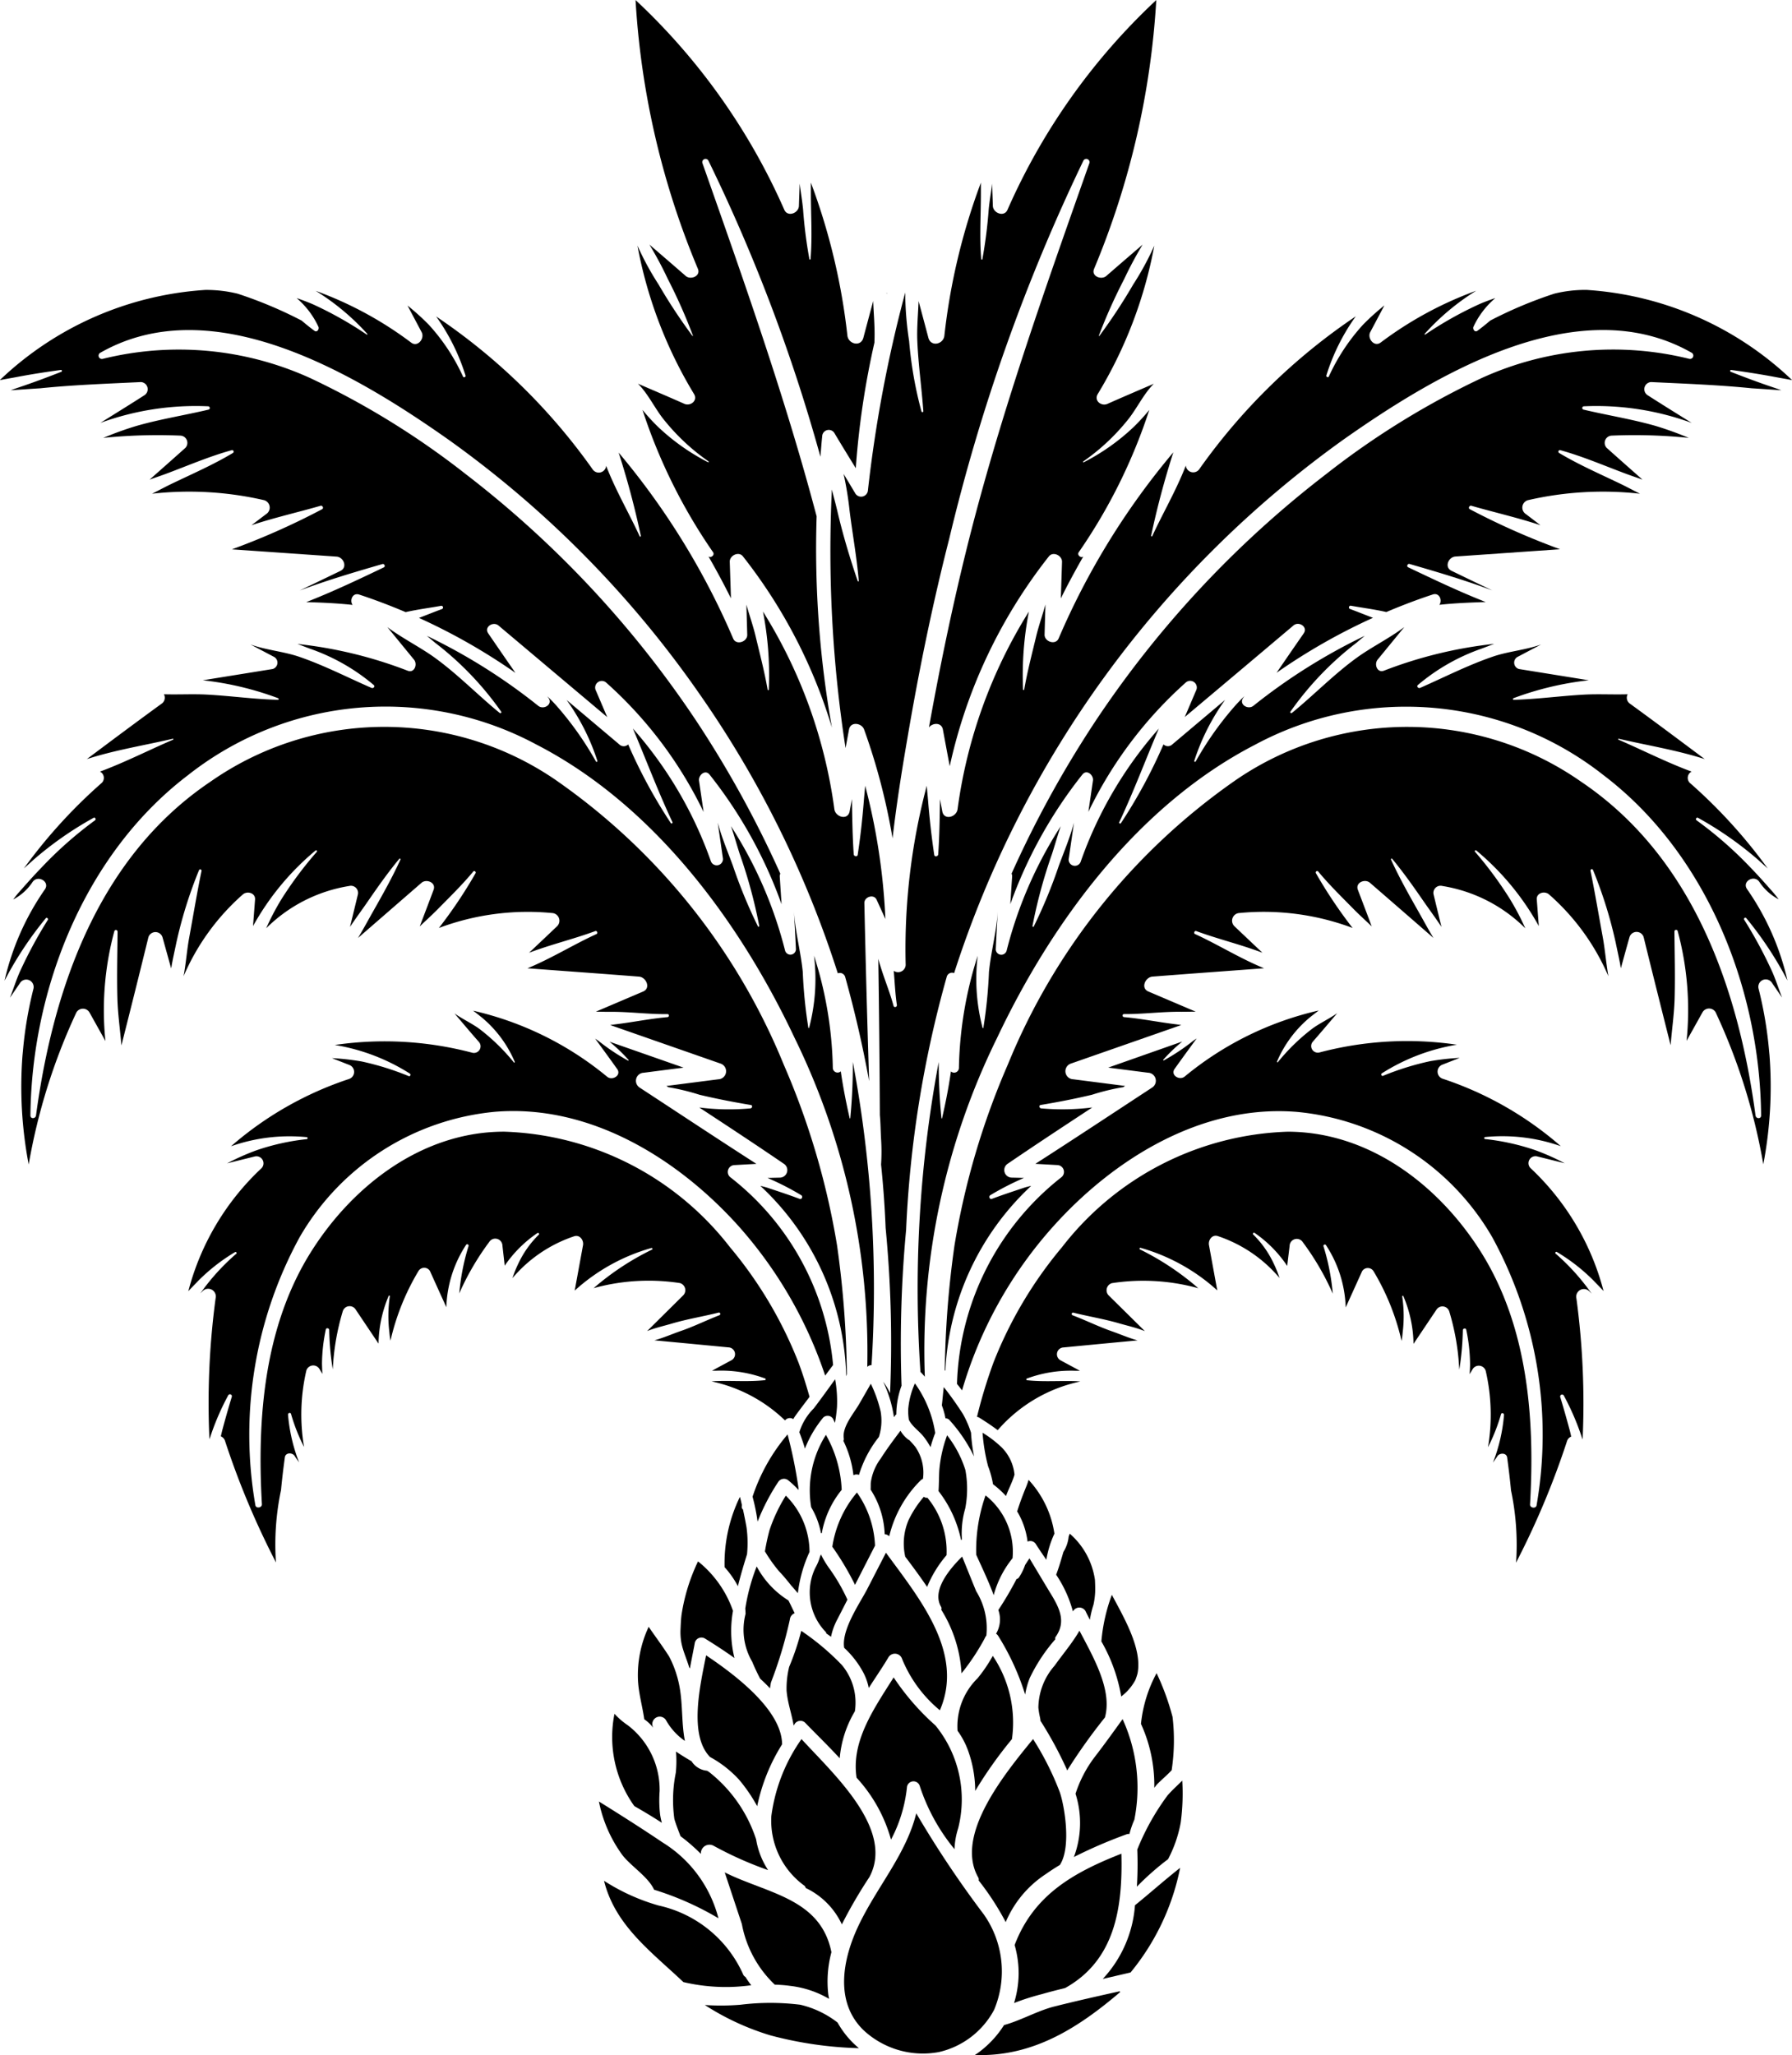 <svg xmlns="http://www.w3.org/2000/svg" width="78.506" height="90.002" viewBox="0 0 78.506 90.002">
  <g id="noun_Palm_Tree_1024248" data-name="noun_Palm Tree_1024248" transform="translate(-10.75 -4.998)">
    <path id="Path_3" data-name="Path 3" d="M48.224,26.615c-.171-.289-.344-.575-.517-.862a14.526,14.526,0,0,1,.258,1.572c.127,1.039.32,2.073.407,3.115,0,.028-.038.03-.046.006-.338-.985-.652-2.036-.889-3.05-.074-.316-.163-.637-.244-.96a56.474,56.474,0,0,0,.6,11.324q.075-.406.151-.813c.067-.362.557-.29.662,0a27.491,27.491,0,0,1,1.246,4.767c.17-1.469.4-2.932.648-4.367.5-2.948,1.1-5.88,1.841-8.779a82.148,82.148,0,0,1,5.875-16.541.143.143,0,0,1,.261.11c-1.992,5.645-3.988,11.247-5.422,17.071-.623,2.533-1.147,5.083-1.609,7.649.161-.21.551-.231.611.09q.148.8.3,1.608A22.632,22.632,0,0,1,56.7,29.366c.186-.237.585-.035.576.239q-.025.8-.052,1.6c.309-.623.64-1.233.983-1.834-.107.08-.28-.063-.2-.185a24,24,0,0,0,3.092-6.234,9.016,9.016,0,0,1-.683.745,9.413,9.413,0,0,1-2.189,1.548.022.022,0,0,1-.022-.037,9.3,9.3,0,0,0,1.929-1.793c.4-.48.711-1.164,1.164-1.61-.677.291-1.356.581-2.03.88-.269.119-.6-.136-.428-.428a19.3,19.3,0,0,0,2.479-6.5,12.449,12.449,0,0,1-.924,1.7,24.241,24.241,0,0,1-1.483,2.253c-.008.011-.028,0-.023-.01A23.523,23.523,0,0,1,60,17.22a16.2,16.2,0,0,1,.807-1.508q-.8.685-1.592,1.373c-.215.186-.67.012-.535-.311A35.906,35.906,0,0,0,61.406,5a27.958,27.958,0,0,0-6.52,9.189c-.146.332-.63.14-.64-.174s-.023-.649-.034-.974c-.045.389-.115.778-.149,1.143a20.449,20.449,0,0,1-.276,2.166c-.006.03-.047.02-.05-.007-.081-.956-.014-1.92-.015-2.878,0-.155,0-.311,0-.466a27.782,27.782,0,0,0-1.6,6.7c-.041.378-.588.507-.7.094q-.213-.806-.43-1.609c-.021.584-.08,1.172-.055,1.752.044,1.027.189,2.047.264,3.072,0,.048-.068.054-.082.011a17.308,17.308,0,0,1-.541-3.083,14.357,14.357,0,0,1-.171-2.127,58.434,58.434,0,0,0-1.633,8.659A.3.3,0,0,1,48.224,26.615Z"/>
    <path id="Path_4" data-name="Path 4" d="M49.593,17.807c0,.024,0,.049,0,.073,0-.012.007-.023.01-.035Z"/>
    <path id="Path_5" data-name="Path 5" d="M40.79,17.083Q40,16.395,39.2,15.71a15.968,15.968,0,0,1,.807,1.508,23.523,23.523,0,0,1,1.1,2.479c.005.014-.015.02-.023.01A24.041,24.041,0,0,1,39.6,17.454a12.449,12.449,0,0,1-.924-1.7,19.326,19.326,0,0,0,2.479,6.5c.176.293-.16.547-.428.428-.675-.3-1.353-.588-2.03-.88.454.446.764,1.13,1.165,1.61a9.245,9.245,0,0,0,1.929,1.793.022.022,0,0,1-.022.037,9.442,9.442,0,0,1-2.189-1.548,8.691,8.691,0,0,1-.683-.745,24,24,0,0,0,3.092,6.234c.083.122-.09.265-.2.185.343.6.674,1.211.983,1.834q-.025-.8-.052-1.6c-.009-.273.39-.475.576-.239a22.657,22.657,0,0,1,3.9,7.5,44.571,44.571,0,0,1-.67-9.251c-1.391-5.255-3.2-10.35-5.006-15.478a.143.143,0,0,1,.26-.11A75.411,75.411,0,0,1,46.692,25c.026-.3.046-.6.078-.894a.288.288,0,0,1,.533-.144c.307.517.623,1.028.938,1.541A36.429,36.429,0,0,1,49.059,20c0-.022,0-.044,0-.067.025-.58-.034-1.168-.055-1.752q-.216.8-.43,1.609c-.109.413-.655.283-.7-.094a27.793,27.793,0,0,0-1.6-6.7c0,.155,0,.31,0,.466,0,.959.066,1.922-.015,2.878,0,.027-.043.036-.05.007a20.192,20.192,0,0,1-.276-2.166c-.035-.365-.1-.754-.149-1.143-.012.325-.024.649-.034.974s-.494.506-.64.174A27.958,27.958,0,0,0,38.593,5a35.8,35.8,0,0,0,2.731,11.771C41.459,17.095,41,17.269,40.79,17.083Z"/>
    <path id="Path_6" data-name="Path 6" d="M13.417,21.2a.042.042,0,0,1,.022.08c-.616.241-1.233.473-1.861.683-.119.04-.24.083-.361.127.432-.029.865-.06,1.3-.087,1.461-.15,2.927-.2,4.4-.272a.313.313,0,0,1,.157.578c-.638.41-1.284.808-1.927,1.21a12.173,12.173,0,0,1,4.722-.727c.081,0,.1.125.02.145-1.058.251-2.126.416-3.173.718a14.684,14.684,0,0,0-1.442.521,23.518,23.518,0,0,1,3.373-.1.318.318,0,0,1,.223.538c-.52.466-1.043.927-1.566,1.389.246-.088.493-.17.728-.258.952-.355,1.891-.762,2.872-1.032a.067.067,0,0,1,.051.122c-.872.525-1.813.929-2.729,1.372-.27.131-.541.278-.816.414a14.619,14.619,0,0,1,4.917.284.338.338,0,0,1,.08.61L21.767,28c1-.332,2.054-.57,3.027-.851.089-.026.151.111.064.152a31.818,31.818,0,0,1-3.949,1.755l4.587.319c.305.021.493.468.169.625q-.892.432-1.787.86c1.189-.446,2.423-.811,3.626-1.159.085-.025.144.106.061.145-1.1.527-2.242,1.069-3.4,1.522.681.018,1.365.049,2.032.122-.14-.2,0-.547.288-.453.693.228,1.37.487,2.036.769.51-.117,1.023-.181,1.545-.274a.074.074,0,0,1,.039.143c-.341.124-.67.26-1,.384a26.436,26.436,0,0,1,4.226,2.408q-.6-.864-1.19-1.727c-.2-.285.216-.542.449-.346q2.381,2.006,4.762,4.01-.246-.577-.493-1.154a.291.291,0,0,1,.455-.351,18.127,18.127,0,0,1,4.26,5.659l-.2-1.367c-.035-.237.267-.512.462-.269A19.889,19.889,0,0,1,44.99,44.6q-.041-.609-.08-1.219a.226.226,0,0,1,.026-.118,47.036,47.036,0,0,0-3.575-6.53,45.25,45.25,0,0,0-10.2-10.965,35.543,35.543,0,0,0-6.812-4.208,13.894,13.894,0,0,0-9.1-.845.145.145,0,0,1-.111-.264c4.953-2.832,11.253.978,15.27,3.809A45.744,45.744,0,0,1,41.442,35.458a45.522,45.522,0,0,1,6.012,12.168.241.241,0,0,1,.323.16q.632,2.259,1.049,4.562-.125-3.9-.209-7.8c-.006-.273.415-.412.537-.146q.194.423.385.846a27.821,27.821,0,0,0-.886-5.84c-.017.215-.04.43-.057.641-.063.8-.152,1.6-.271,2.386-.016.1-.167.07-.174-.023-.054-.786-.065-1.575-.078-2.363,0-.019,0-.039,0-.059-.033.179-.067.359-.1.538-.078.415-.624.255-.67-.091a21.763,21.763,0,0,0-3.128-8.656A14.53,14.53,0,0,1,44.43,35.2c0,.028-.045.035-.05.007-.139-.8-.344-1.575-.531-2.36-.109-.454-.271-.909-.4-1.369q.018.66.037,1.319c.009.31-.483.478-.616.167a32.484,32.484,0,0,0-5.018-8.145,36.61,36.61,0,0,1,.972,3.648c.008.029-.036.049-.049.021-.433-.95-1.056-2.014-1.47-3.09a.325.325,0,0,1-.6.144,26.5,26.5,0,0,0-6.851-6.686l.056.075a9.076,9.076,0,0,1,1.234,2.514c.022.063-.082.108-.109.046a8.675,8.675,0,0,0-1.5-2.271,10.618,10.618,0,0,0-.932-.841q.309.583.619,1.168c.143.27-.17.673-.457.457a16.073,16.073,0,0,0-4.184-2.268A10.427,10.427,0,0,1,26.84,19.62c.014.016,0,.044-.024.031a16.223,16.223,0,0,0-2.341-1.319c-.231-.1-.478-.193-.73-.279A3.663,3.663,0,0,1,24.7,19.31c.044.1-.058.261-.175.175-.194-.142-.38-.294-.563-.448a18.633,18.633,0,0,0-2.8-1.176,5.714,5.714,0,0,0-1.422-.165,14.37,14.37,0,0,0-9,3.951c.237-.048.476-.086.707-.13C12.107,21.39,12.76,21.29,13.417,21.2Z"/>
    <path id="Path_7" data-name="Path 7" d="M53.423,68.784a7.465,7.465,0,0,1-.133-1.041,4.384,4.384,0,0,0-.356-.82,14.4,14.4,0,0,0-.838-1.177c-.033.264-.052.53-.085.8a3.251,3.251,0,0,1,.16.57.222.222,0,0,1,.167.066A6.833,6.833,0,0,1,53.423,68.784Z"/>
    <path id="Path_8" data-name="Path 8" d="M56.386,92.334c.342-.1.685-.184,1.029-.271,2.175-1.212,2.525-3.494,2.462-5.882-2.125.835-3.844,1.817-4.677,4a4.464,4.464,0,0,1,.175,1.3,4.52,4.52,0,0,1-.2,1.241A10.125,10.125,0,0,1,56.386,92.334Z"/>
    <path id="Path_9" data-name="Path 9" d="M60.23,85.318a3.978,3.978,0,0,1,.215-.625,7.22,7.22,0,0,0-.515-4.406c-.411.572-.824,1.145-1.253,1.7a5.4,5.4,0,0,0-.809,1.568,4.236,4.236,0,0,1-.072,2.772,21.036,21.036,0,0,1,2.322-1A.276.276,0,0,1,60.23,85.318Z"/>
    <path id="Path_10" data-name="Path 10" d="M56.95,77.948a2.831,2.831,0,0,0-.71,1.839c.038.355.088.438.094.585,0,.006.011.009.015.015a17.023,17.023,0,0,1,1.158,2.149c.011-.019.02-.039.031-.058a24.954,24.954,0,0,1,1.618-2.263c.333-1.2-.508-2.643-1.116-3.8C57.726,76.959,57.326,77.42,56.95,77.948Z"/>
    <path id="Path_11" data-name="Path 11" d="M53.623,87.352a11.776,11.776,0,0,1,1.186,1.825,4.7,4.7,0,0,1,1.784-2.12.1.1,0,0,1,.02-.015c.183-.129.373-.251.568-.367.514-.781.2-2.618-.007-3.2a12.67,12.67,0,0,0-1.166-2.314c-1.272,1.549-3.45,4.225-2.4,6.064A.175.175,0,0,1,53.623,87.352Z"/>
    <path id="Path_12" data-name="Path 12" d="M53.473,83.433a18.445,18.445,0,0,1,1.609-2.269,5.231,5.231,0,0,0-.839-3.647,6.523,6.523,0,0,1-.666.981,2.939,2.939,0,0,0-.877,2.3,3.5,3.5,0,0,1,.461.87A5.273,5.273,0,0,1,53.473,83.433Z"/>
    <path id="Path_13" data-name="Path 13" d="M42.5,87q.375,1.131.75,2.261a4.9,4.9,0,0,0,1.443,2.656,6.045,6.045,0,0,1,.671.053,4.355,4.355,0,0,1,1.708.569c-.014-.075-.031-.149-.039-.225a4.959,4.959,0,0,1,.141-1.818C46.7,88.128,44.369,87.933,42.5,87Z"/>
    <path id="Path_14" data-name="Path 14" d="M40.562,85.414a8.077,8.077,0,0,1,.894.777.376.376,0,0,1,.558-.356A15.9,15.9,0,0,0,44.4,86.9a3.475,3.475,0,0,1-.525-1.346A6.187,6.187,0,0,0,41.81,82.6c-.028-.019-.057-.034-.086-.052a.9.9,0,0,1-.677-.414c-.233-.138-.464-.275-.682-.427a5,5,0,0,1-.009.931,5.992,5.992,0,0,0-.062,2.024C40.367,84.917,40.47,85.163,40.562,85.414Z"/>
    <path id="Path_15" data-name="Path 15" d="M43.414,75.671a2.779,2.779,0,0,0,.292,2.108c.1.246.216.488.345.735.15.139.3.281.432.427.01-.087.024-.173.042-.259a18.585,18.585,0,0,0,.828-2.758.328.328,0,0,1,.21-.275c-.089-.186-.177-.373-.271-.558A3.915,3.915,0,0,1,43.9,73.6a8.75,8.75,0,0,0-.5,1.847C43.409,75.524,43.409,75.6,43.414,75.671Z"/>
    <path id="Path_16" data-name="Path 16" d="M46.4,66.68a2.52,2.52,0,0,0-.632,1.043c.09.23.175.469.245.718a5,5,0,0,1,.8-1.358.277.277,0,0,1,.434.056c.024.054.052.114.081.174a6.7,6.7,0,0,0,.09-.692,5.428,5.428,0,0,0-.082-1.218C47.029,65.83,46.72,66.259,46.4,66.68Z"/>
    <path id="Path_17" data-name="Path 17" d="M52.9,73.169c-.583.576-1.336,1.5-.922,2.2a.138.138,0,0,1,.006.125,5.876,5.876,0,0,1,.889,2.789A9.837,9.837,0,0,0,53.9,76.73a.337.337,0,0,1,.061-.1,3.074,3.074,0,0,0-.444-1.942C53.307,74.182,53.108,73.675,52.9,73.169Z"/>
    <path id="Path_18" data-name="Path 18" d="M51.866,70.3a5.235,5.235,0,0,1,.987,2.14c.012-.008.025-.008.038-.015a3.908,3.908,0,0,1,.144-1.359v0a4.515,4.515,0,0,0,.007-1.691,4.785,4.785,0,0,0-.8-1.517,5.766,5.766,0,0,0-.343,1.543C51.883,69.7,51.887,70,51.866,70.3Z"/>
    <path id="Path_19" data-name="Path 19" d="M51.224,70.548a4.68,4.68,0,0,0-.669,1.019,2.613,2.613,0,0,0-.147,1.607c.313.415.642.857.958,1.323a5.083,5.083,0,0,1,.851-1.389,3.687,3.687,0,0,0-.839-2.518A.17.17,0,0,1,51.224,70.548Z"/>
    <path id="Path_20" data-name="Path 20" d="M48.81,78.923c.326-.508.645-.971.862-1.344a.332.332,0,0,1,.6.079A5.717,5.717,0,0,0,51.925,79.9c1.087-2.515-.893-4.89-2.363-6.9l-.824,1.6c-.311.6-1.136,1.776-1.005,2.565a4.117,4.117,0,0,1,.859,1.122A2.556,2.556,0,0,1,48.81,78.923Z"/>
    <path id="Path_21" data-name="Path 21" d="M46.287,71.007a3.449,3.449,0,0,1,.429,1.138c.011,0,.023,0,.035,0a4.172,4.172,0,0,1,.873-1.9,5.347,5.347,0,0,0-.691-2.407A4.528,4.528,0,0,0,46.287,71.007Z"/>
    <path id="Path_22" data-name="Path 22" d="M47.156,76.682a2.765,2.765,0,0,1,.276-.761q.222-.434.443-.866a8.05,8.05,0,0,0-.79-1.364,3.941,3.941,0,0,1-.368-.614c-.016.032-.03.065-.045.1a2.089,2.089,0,0,1-.2.479,2.489,2.489,0,0,0,.455,2.817.066.066,0,0,1,.018.059C47.015,76.579,47.087,76.629,47.156,76.682Z"/>
    <path id="Path_23" data-name="Path 23" d="M45.322,78a3.987,3.987,0,0,0-.113,1.033c.04.531.226,1.023.31,1.536l.039-.061a.3.3,0,0,1,.468-.06c.349.368.918.914,1.511,1.553a4.807,4.807,0,0,1,.665-2.058,2.562,2.562,0,0,0-.573-2.028,11.017,11.017,0,0,0-1.777-1.494A11.137,11.137,0,0,1,45.322,78Z"/>
    <path id="Path_24" data-name="Path 24" d="M48.207,74.406q.439-.858.877-1.716a4.34,4.34,0,0,0-.792-2.327,4.784,4.784,0,0,0-1.079,2.375A12.281,12.281,0,0,1,48.207,74.406Z"/>
    <path id="Path_25" data-name="Path 25" d="M44.461,72.013a9.429,9.429,0,0,0-.2.928,6.539,6.539,0,0,0,.617.87c.184.19.348.394.486.564l.054.069c.1.109.191.217.286.328a5.98,5.98,0,0,1,.51-1.806A3.475,3.475,0,0,0,45.176,70.5,7.038,7.038,0,0,0,44.461,72.013Z"/>
    <path id="Path_26" data-name="Path 26" d="M41.684,77.494c-.266,1.332-.765,3.493.171,4.452a4.866,4.866,0,0,1,1.278,1,7,7,0,0,1,.789,1.155,8.2,8.2,0,0,1,1.091-2.71C45,79.862,42.885,78.3,41.684,77.494Z"/>
    <path id="Path_27" data-name="Path 27" d="M48.838,87.205c1.116-2.09-1.574-4.513-2.975-6.043a7.534,7.534,0,0,0-1.321,3.369,3.515,3.515,0,0,0,1.448,3.052.179.179,0,0,1,.057.1,3.311,3.311,0,0,1,1.584,1.594A20.738,20.738,0,0,1,48.838,87.205Z"/>
    <path id="Path_28" data-name="Path 28" d="M50.481,83.291a.288.288,0,0,1,.563-.076,8.473,8.473,0,0,0,1.522,2.768,3.387,3.387,0,0,1,.161-.917,5.125,5.125,0,0,0-.995-4.5A10.787,10.787,0,0,1,49.9,78.461c-.854,1.356-1.87,2.789-1.624,4.392a6.607,6.607,0,0,1,1.509,2.712A6.305,6.305,0,0,0,50.481,83.291Z"/>
    <path id="Path_29" data-name="Path 29" d="M54.283,74.858a4.362,4.362,0,0,1,.826-1.617,3.144,3.144,0,0,0-1.183-2.752,7.253,7.253,0,0,0-.409,2.6C53.779,73.668,54.063,74.258,54.283,74.858Z"/>
    <path id="Path_30" data-name="Path 30" d="M50.538,66.713a2.522,2.522,0,0,0,.028.463c.149.305.454.489.66.757a3.115,3.115,0,0,1,.289.445,6.227,6.227,0,0,1,.206-.623,5.053,5.053,0,0,0-.889-2.171A3.454,3.454,0,0,0,50.538,66.713Z"/>
    <path id="Path_31" data-name="Path 31" d="M51.184,69.765a1.975,1.975,0,0,0-.33-1.395,3.257,3.257,0,0,0-.281-.313c-.005,0-.01,0-.015,0a1.286,1.286,0,0,1-.359-.4h0c-.3.4-.6.8-.865,1.218a2.269,2.269,0,0,0-.436,1.062c-.005.108,0,.205-.006.3a3.846,3.846,0,0,1,.615,1.951.337.337,0,0,1,.2.089,5.106,5.106,0,0,1,1.384-2.454A.277.277,0,0,1,51.184,69.765Z"/>
    <path id="Path_32" data-name="Path 32" d="M48.9,65.6c-.172.3-.342.6-.517.9-.248.422-.749.994-.666,1.5a.154.154,0,0,1-.02.1,4.6,4.6,0,0,1,.441,1.506.284.284,0,0,1,.243-.014,4.99,4.99,0,0,1,.873-1.662,2.339,2.339,0,0,0,.075-1.123A5.832,5.832,0,0,0,48.9,65.6Z"/>
    <path id="Path_33" data-name="Path 33" d="M18.792,47.753a10.026,10.026,0,0,1,2.595-3.581c.188-.166.559-.072.537.222q-.045.582-.089,1.163a11.608,11.608,0,0,1,2.74-3.311.04.04,0,0,1,.056.056,16.5,16.5,0,0,0-1.562,2.093,11.293,11.293,0,0,0-.658,1.257A6.656,6.656,0,0,1,26.049,43.8a.312.312,0,0,1,.378.378q-.171.708-.344,1.415c.26-.391.543-.769.8-1.145.434-.63.873-1.251,1.361-1.84.024-.029.062.008.048.037-.359.79-.784,1.54-1.211,2.294-.213.375-.42.764-.648,1.138q1.391-1.208,2.781-2.415c.217-.188.653-.014.53.309q-.3.8-.606,1.6c.264-.254.538-.5.79-.755.53-.539,1.074-1.068,1.557-1.651.045-.054.132.016.1.074a20.512,20.512,0,0,1-1.607,2.4,11.08,11.08,0,0,1,4.949-.655.338.338,0,0,1,.237.571c-.41.391-.823.78-1.235,1.169.949-.361,1.957-.6,2.9-.949.075-.028.127.1.054.129-1.011.462-1.988,1.075-3.026,1.5,1.63.122,3.261.238,4.891.366.307.024.528.5.177.652l-2.073.883c.2,0,.409.008.614.006.842-.008,1.682.112,2.524.1.087,0,.084.126,0,.133-.739.064-1.472.214-2.208.306-.1.012-.2.026-.3.04l4.829,1.686a.353.353,0,0,1-.093.69l-2.272.292.082.054a9.95,9.95,0,0,1,1.368.332c.743.176,1.495.323,2.248.448.09.015.059.142-.02.149a10.418,10.418,0,0,1-2.24-.04c1.24.812,2.478,1.627,3.7,2.461a.33.33,0,0,1-.165.611l-.543.012c.043.02.085.04.126.057a11.958,11.958,0,0,1,1.348.7c.085.049.028.2-.068.162-.456-.173-.922-.325-1.385-.48-.1-.034-.217-.062-.336-.09a11.788,11.788,0,0,1,3.761,8.338l.028-.094a43.068,43.068,0,0,0-.429-5.634,33.434,33.434,0,0,0-2.339-7.928,28.089,28.089,0,0,0-10.034-12.49,13.281,13.281,0,0,0-15.069.1c-4.9,3.289-6.9,9.036-7.651,14.623-.02.151-.247.163-.245,0,.054-5.559,2.391-11.47,6.9-14.9A13.972,13.972,0,0,1,34.26,37.611c5.124,2.641,8.891,7.736,11.3,12.841a31.289,31.289,0,0,1,3.185,14.409.27.27,0,0,1,.187-.078,53.794,53.794,0,0,0-.82-13.279A24.113,24.113,0,0,1,48,53.966c0,.015-.025.021-.028,0-.144-.631-.285-1.332-.388-2.048a.209.209,0,0,1-.349-.153,17.02,17.02,0,0,0-.823-4.913,8.41,8.41,0,0,1-.214,3.154.018.018,0,0,1-.035,0,20.848,20.848,0,0,1-.245-2.45c-.089-.887-.336-1.779-.389-2.673.033.562.065,1.124.09,1.687a.242.242,0,0,1-.474.064,18.336,18.336,0,0,0-2.371-5.454c.139.4.253.818.383,1.219a22.041,22.041,0,0,1,.854,3.147c.005.032-.039.057-.056.024a21.884,21.884,0,0,1-1.1-2.665c-.225-.608-.491-1.24-.662-1.882q.113.772.224,1.545a.273.273,0,0,1-.525.145,17.573,17.573,0,0,0-3.416-5.809c.58,1.366,1.1,2.756,1.734,4.1a.042.042,0,0,1-.072.042A22.475,22.475,0,0,1,38.27,37.6a.278.278,0,0,1-.389,0l-2.309-1.947a9.65,9.65,0,0,1,1.35,2.671.035.035,0,0,1-.063.026,14.124,14.124,0,0,0-1.705-2.416c-.133-.154-.278-.3-.427-.443l.052.075c.2.288-.214.532-.448.345a25.356,25.356,0,0,0-4.88-3.066l.357.3a13.781,13.781,0,0,1,2.9,3.023c.028.044-.032.082-.068.053-.969-.791-1.835-1.692-2.853-2.426-.623-.45-1.414-.843-2.067-1.332q.585.714,1.169,1.427c.162.2.018.6-.281.482A19.044,19.044,0,0,0,23.78,33.2c.2.074.388.148.569.215A8.777,8.777,0,0,1,27.125,35c.073.065-.02.158-.1.125-1.064-.463-2.078-.991-3.179-1.367-.674-.23-1.448-.29-2.122-.535l1.04.548a.29.29,0,0,1-.069.527l-3.061.493a13.652,13.652,0,0,1,3.3.785c.036.014.034.072-.01.071-1.031-.026-2.062-.172-3.093-.228-.617-.034-1.262.005-1.9-.015a.316.316,0,0,1-.084.4c-1.1.8-2.2,1.621-3.292,2.439,1.234-.4,2.589-.613,3.765-.892.023-.005.04.03.017.04-1.01.431-2.1.989-3.206,1.4a.309.309,0,0,1,.084.487,22.737,22.737,0,0,0-3.418,3.752c.148-.132.291-.259.417-.374a15.335,15.335,0,0,1,2.632-1.839c.072-.042.129.063.064.109A17.108,17.108,0,0,0,12.562,43c-.336.345-.654.706-.973,1.067-.093.1-.178.215-.261.325a2.293,2.293,0,0,0,.846-.763c.229-.332.774-.019.544.318a11.427,11.427,0,0,0-1.769,4c.069-.129.137-.255.2-.374a15.819,15.819,0,0,1,1.606-2.359c.041-.052.125.015.091.07a19.473,19.473,0,0,0-1.2,2.215c-.172.37-.3.79-.46,1.195l.439-.641a.324.324,0,0,1,.59.249,17.207,17.207,0,0,0-.461,2.727c-.006.067-.013.133-.019.2a18.093,18.093,0,0,0,.272,4.769,26.272,26.272,0,0,1,2.09-6.661.333.333,0,0,1,.572,0l.7,1.254a13.266,13.266,0,0,1,.39-4.812.073.073,0,0,1,.142.019c-.008.985-.036,1.968-.007,2.954.019.665.12,1.351.175,2.031.4-1.577.794-3.154,1.181-4.734a.324.324,0,0,1,.62,0c.127.453.252.907.378,1.361.061-.368.147-.734.22-1.091a19.282,19.282,0,0,1,1-3.21.058.058,0,0,1,.111.031c-.2.964-.359,1.935-.536,2.9C18.939,46.588,18.9,47.181,18.792,47.753Z"/>
    <path id="Path_34" data-name="Path 34" d="M36.756,61.413a9.048,9.048,0,0,1,3.783-.222.324.324,0,0,1,.142.537L39.1,63.293c.348-.141.731-.224,1.084-.329.68-.2,1.368-.31,2.052-.481a.06.06,0,0,1,.032.115c-.581.224-1.128.5-1.718.7-.361.127-.743.294-1.13.4q1.618.153,3.238.308a.3.3,0,0,1,.15.556l-.865.466.2,0a5.535,5.535,0,0,1,2.126.341.038.038,0,0,1-.01.074c-.7.077-1.412.016-2.116.04-.073,0-.146.008-.22.014a6.6,6.6,0,0,1,3.216,1.707l.032-.031a.274.274,0,0,1,.333-.025,1.371,1.371,0,0,1,.092-.147c.2-.279.413-.552.619-.828-.143-.509-.3-1.015-.489-1.516a18.188,18.188,0,0,0-3-5.042,13.028,13.028,0,0,0-9.889-5.055c-3.591,0-6.649,2.365-8.481,5.295-2.038,3.261-2.348,7.276-2.132,11.02.009.163-.265.2-.287.039a18.049,18.049,0,0,1,1.941-11.734,11.078,11.078,0,0,1,8.55-5.49c4.146-.346,8.008,2.034,10.677,5.005A18.793,18.793,0,0,1,46.9,65.243c.116-.154.23-.311.347-.464a11.773,11.773,0,0,0-4.482-8.208.3.3,0,0,1,.148-.547l.975-.054c-1.712-1.1-3.409-2.224-5.111-3.338a.353.353,0,0,1,.177-.653q.872-.114,1.742-.224L37.453,50.62a7.335,7.335,0,0,1,.831.795.02.02,0,0,1-.024.031,9.145,9.145,0,0,1-1.269-.845c-.052-.039-.111-.077-.168-.116.323.443.647.884.964,1.33.2.278-.212.526-.439.339a14.159,14.159,0,0,0-5.872-2.893c.137.1.269.208.392.306A5.121,5.121,0,0,1,33.3,51.5c.01.022-.019.051-.037.028a8.853,8.853,0,0,0-1.43-1.407c-.339-.272-.8-.474-1.172-.74.353.415.7.831,1.063,1.241a.291.291,0,0,1-.281.482,15.028,15.028,0,0,0-6.025-.341,8.767,8.767,0,0,1,3.285,1.252c.058.035.019.139-.047.112a12.23,12.23,0,0,0-2.063-.642,10.755,10.755,0,0,0-1.3-.145l.738.29a.327.327,0,0,1,0,.626A15.041,15.041,0,0,0,20.87,55.2a7.714,7.714,0,0,1,3.32-.4.044.044,0,0,1,0,.087,10.054,10.054,0,0,0-2.209.49,10.54,10.54,0,0,0-1.281.57l1.207-.3a.309.309,0,0,1,.3.513A11.27,11.27,0,0,0,19,61.547c.152-.169.311-.321.42-.44a8.176,8.176,0,0,1,1.626-1.272c.043-.028.094.038.055.071a9.641,9.641,0,0,0-1.289,1.352c-.1.125-.191.257-.287.384l.114-.11a.336.336,0,0,1,.557.324,34.416,34.416,0,0,0-.271,6.175c.037-.109.077-.219.114-.329a11.071,11.071,0,0,1,.712-1.6.085.085,0,0,1,.155.065c-.145.476-.281.956-.41,1.436-.026.1-.049.2-.072.3a.315.315,0,0,1,.184.2,35.718,35.718,0,0,0,2.131,5.124l.1.2a11.561,11.561,0,0,1,.222-3.17q.069-.72.169-1.438c.03-.216.333-.21.43-.056.059.1.126.186.191.278a7.467,7.467,0,0,1-.482-2.078c-.011-.085.109-.125.132-.036a8.036,8.036,0,0,0,.569,1.442,8.528,8.528,0,0,1,.1-3.344.316.316,0,0,1,.573-.075l.131.22c-.01-.156-.014-.312-.018-.457a7.515,7.515,0,0,1,.167-1.489c.014-.086.149-.063.149.02a12.269,12.269,0,0,0,.117,1.469c.01.086.025.172.04.259a10.471,10.471,0,0,1,.437-2.546.313.313,0,0,1,.567-.074l1,1.49a5.549,5.549,0,0,1,.443-2.086.027.027,0,0,1,.052.014,5.883,5.883,0,0,0-.019,1.58,3.47,3.47,0,0,0,.048.363,10.423,10.423,0,0,1,1.228-3.053.294.294,0,0,1,.5,0c.238.53.479,1.058.719,1.587a5.271,5.271,0,0,1,.861-2.724.061.061,0,0,1,.112.047,9.694,9.694,0,0,0-.38,1.81c-.012.089-.02.177-.028.264a11.622,11.622,0,0,1,1.312-2.252.314.314,0,0,1,.58.157l.1.88A5.388,5.388,0,0,1,34.294,59c.043-.032.1.038.057.074a4.381,4.381,0,0,0-.9,1.277,5.11,5.11,0,0,0-.251.624,6.042,6.042,0,0,1,2.7-1.833c.248-.085.431.171.391.391q-.181.993-.364,1.987a8.388,8.388,0,0,1,3.359-1.865c.041-.013.068.051.029.069A11.741,11.741,0,0,0,36.756,61.413Z"/>
    <path id="Path_35" data-name="Path 35" d="M45.253,67.82a8.092,8.092,0,0,0-1.534,2.726,8.805,8.805,0,0,1,.221,1.093,9.211,9.211,0,0,1,.9-1.734.3.3,0,0,1,.462-.06,4.082,4.082,0,0,1,.43.406c0-.025,0-.05,0-.076A20.458,20.458,0,0,0,45.253,67.82Z"/>
    <path id="Path_36" data-name="Path 36" d="M43.165,70.554a6.66,6.66,0,0,0-.672,3.078,4.128,4.128,0,0,1,.584.833c.126-.509.272-.986.4-1.4a5.068,5.068,0,0,0-.022-1.173c-.046-.265-.1-.525-.155-.784A.136.136,0,0,1,43.245,71c0-.034.005-.068.005-.1C43.222,70.786,43.2,70.669,43.165,70.554Z"/>
    <path id="Path_37" data-name="Path 37" d="M41.33,73.379a8.293,8.293,0,0,0-.72,2.323c-.031.224-.037.46-.049.7a2.711,2.711,0,0,0,.043.56c.075.366.235.705.338,1.058.01.016.022.032.032.049.092-.5.181-.92.218-1.139a.3.3,0,0,1,.434-.177c.371.229.831.522,1.3.859a4.951,4.951,0,0,1-.064-2.067A4.789,4.789,0,0,0,41.33,73.379Z"/>
    <path id="Path_38" data-name="Path 38" d="M39.92,80.323a2.721,2.721,0,0,0,.831.917c0-.006,0-.013,0-.019-.139-.719-.094-1.494-.208-2.212a4.716,4.716,0,0,0-.475-1.458c-.3-.472-.643-.926-.9-1.306A4.967,4.967,0,0,0,38.7,78.6c.032.58.195,1.128.274,1.692a1.842,1.842,0,0,1,.342.309l.047.058a.025.025,0,0,0,0-.007A.324.324,0,0,1,39.92,80.323Z"/>
    <path id="Path_39" data-name="Path 39" d="M38.25,80.554a3.2,3.2,0,0,1-.58-.5,5.192,5.192,0,0,0,.87,4.043c.4.228.806.471,1.206.731a2.7,2.7,0,0,1-.083-.409,5.455,5.455,0,0,1-.015-.982A3.547,3.547,0,0,0,38.25,80.554Z"/>
    <path id="Path_40" data-name="Path 40" d="M39.407,87.76a12.984,12.984,0,0,1,2.817,1.249,5.511,5.511,0,0,0-2.446-3.32c-.916-.618-1.851-1.211-2.79-1.794a5.923,5.923,0,0,0,1.03,2.349C38.4,86.737,39.141,87.186,39.407,87.76Z"/>
    <path id="Path_41" data-name="Path 41" d="M43.662,91.942a3.5,3.5,0,0,1-.256-.365.217.217,0,0,1-.1-.11A5.3,5.3,0,0,0,39.6,88.45a8.93,8.93,0,0,1-2.388-1.082c.488,1.957,2.044,3.083,3.477,4.436A8.1,8.1,0,0,0,43.662,91.942Z"/>
    <path id="Path_42" data-name="Path 42" d="M47.444,93.577a4.221,4.221,0,0,0-1.635-.781,10.666,10.666,0,0,0-2.618,0,10.47,10.47,0,0,1-1.563.012A11.276,11.276,0,0,0,44.5,94.137a16.636,16.636,0,0,0,3.877.561A3.961,3.961,0,0,1,47.444,93.577Z"/>
    <path id="Path_43" data-name="Path 43" d="M54.3,93.021a4.336,4.336,0,0,0-.45-4.18,45.556,45.556,0,0,1-2.959-4.428c-.452,1.818-1.735,3.226-2.547,4.954-.671,1.429-1.045,3.3.237,4.544a3.818,3.818,0,0,0,3.309.956A3.667,3.667,0,0,0,54.3,93.021Z"/>
    <path id="Path_44" data-name="Path 44" d="M56.936,92.874c-.724.182-1.462.61-2.2.813a4.394,4.394,0,0,1-1,1.111,3.32,3.32,0,0,1-.279.2c2.534.087,4.514-1.175,6.373-2.762a.145.145,0,0,1-.033-.028C58.844,92.42,57.886,92.635,56.936,92.874Z"/>
    <path id="Path_45" data-name="Path 45" d="M59.061,91.666l1.218-.283A10.39,10.39,0,0,0,62.451,86.8c-.675.53-1.313,1.1-1.979,1.64A5.291,5.291,0,0,1,59.061,91.666Z"/>
    <path id="Path_46" data-name="Path 46" d="M61.893,83.637A10.579,10.579,0,0,0,60.573,86a16.17,16.17,0,0,1-.018,1.626,11.973,11.973,0,0,1,1.367-1.205,5.562,5.562,0,0,0,.555-1.608,9.616,9.616,0,0,0,.067-1.833C62.333,83.193,62.1,83.395,61.893,83.637Z"/>
    <path id="Path_47" data-name="Path 47" d="M62.079,82.527a8.732,8.732,0,0,0,.04-2.332,10.882,10.882,0,0,0-.7-1.92,5.921,5.921,0,0,0-.684,2.22,6.469,6.469,0,0,1,.584,2.8c.036-.044.068-.092.106-.134C61.588,82.984,61.856,82.766,62.079,82.527Z"/>
    <path id="Path_48" data-name="Path 48" d="M59.459,74.844A7.739,7.739,0,0,0,59,76.883a7.306,7.306,0,0,1,.87,2.413,2.247,2.247,0,0,0,.615-.712,2.366,2.366,0,0,0,.1-.3C60.794,77.213,60.009,75.877,59.459,74.844Z"/>
    <path id="Path_49" data-name="Path 49" d="M57.615,72.165c-.018.042-.031.086-.048.128a1.532,1.532,0,0,1-.229.67c-.1.337-.194.675-.319,1a5.356,5.356,0,0,1,.735,1.612c0-.007.007-.013.01-.019a.315.315,0,0,1,.542,0c.051.111.117.24.191.379a4.187,4.187,0,0,1,.156-.653,3.3,3.3,0,0,0,.075-.562c.005-.18,0-.358-.01-.536A3.3,3.3,0,0,0,57.615,72.165Z"/>
    <path id="Path_50" data-name="Path 50" d="M56.129,72.621c.1.163.267.406.46.688a4.474,4.474,0,0,1,.354-1.144,4.4,4.4,0,0,0-1.132-2.356,3,3,0,0,1-.1.289c-.155.378-.285.722-.4,1.093a3.369,3.369,0,0,1,.456,1.323A.286.286,0,0,1,56.129,72.621Z"/>
    <path id="Path_51" data-name="Path 51" d="M54.488,75.506c.01.038.023.076.032.115a1.22,1.22,0,0,1-.133.926.325.325,0,0,1,.1.106,11.039,11.039,0,0,1,1.175,2.56,3.376,3.376,0,0,1,.2-.725,7.422,7.422,0,0,1,1.123-1.7.107.107,0,0,1,.009-.1c.471-.658.175-1.26-.206-1.883-.316-.517-.623-1.04-.937-1.558-.071.1-.13.194-.193.291a2.286,2.286,0,0,1-.273.549.157.157,0,0,1-.1.063A14.634,14.634,0,0,1,54.488,75.506Z"/>
    <path id="Path_52" data-name="Path 52" d="M54.253,70a4.115,4.115,0,0,1,.568.517c.114-.31.289-.63.373-.939a1.965,1.965,0,0,0-.563-1.193,4.929,4.929,0,0,0-.836-.64,8.067,8.067,0,0,0,.241,1.462A4.063,4.063,0,0,1,54.253,70Z"/>
    <path id="Path_53" data-name="Path 53" d="M78.091,55.643l1.207.3a10.54,10.54,0,0,0-1.281-.57,10.111,10.111,0,0,0-2.209-.49.044.044,0,0,1,0-.087,7.714,7.714,0,0,1,3.32.4,15.041,15.041,0,0,0-5.169-2.952.328.328,0,0,1,0-.626l.738-.29a10.754,10.754,0,0,0-1.295.145,12.05,12.05,0,0,0-2.063.642c-.066.026-.105-.077-.047-.112a8.761,8.761,0,0,1,3.285-1.252,15.01,15.01,0,0,0-6.025.341.291.291,0,0,1-.281-.482c.358-.41.71-.826,1.063-1.241-.375.266-.833.468-1.172.74a8.852,8.852,0,0,0-1.43,1.407c-.018.022-.047-.006-.037-.028a5.121,5.121,0,0,1,1.435-1.929c.123-.1.255-.2.392-.306a14.165,14.165,0,0,0-5.872,2.893c-.228.187-.637-.061-.439-.339.317-.446.642-.888.964-1.33-.057.039-.116.077-.168.116a9.236,9.236,0,0,1-1.269.845.02.02,0,0,1-.024-.031,7.334,7.334,0,0,1,.831-.795L59.3,51.754l1.742.224a.353.353,0,0,1,.177.653c-1.7,1.114-3.4,2.239-5.111,3.338l.975.054a.3.3,0,0,1,.148.547,11.953,11.953,0,0,0-4.556,9.037c.076.093.15.188.222.284A18.514,18.514,0,0,1,56.9,58.7c2.669-2.971,6.531-5.351,10.677-5.005a11.073,11.073,0,0,1,8.549,5.49A18.043,18.043,0,0,1,78.067,70.92c-.022.164-.3.124-.287-.039.216-3.744-.094-7.759-2.132-11.02-1.831-2.93-4.89-5.293-8.481-5.3a13.028,13.028,0,0,0-9.889,5.055,18.174,18.174,0,0,0-3,5.042,21.64,21.64,0,0,0-.727,2.394.2.2,0,0,1,.085.024c.234.146.53.336.823.557A6.6,6.6,0,0,1,58.082,65.5c-.074-.006-.147-.012-.22-.014-.7-.023-1.416.037-2.116-.04a.038.038,0,0,1-.01-.074,5.535,5.535,0,0,1,2.126-.341l.2,0c-.289-.155-.577-.309-.865-.466a.3.3,0,0,1,.151-.556q1.618-.156,3.238-.308c-.387-.106-.769-.274-1.13-.4-.59-.207-1.137-.48-1.718-.7a.06.06,0,0,1,.032-.115c.685.171,1.372.279,2.052.481.354.1.736.187,1.084.329l-1.586-1.565a.324.324,0,0,1,.142-.537,9.052,9.052,0,0,1,3.784.222,11.882,11.882,0,0,0-2.556-1.7c-.039-.018-.011-.082.029-.069a8.394,8.394,0,0,1,3.359,1.865q-.183-.993-.364-1.987c-.04-.22.142-.476.391-.391a6.039,6.039,0,0,1,2.7,1.833,5.276,5.276,0,0,0-.251-.624,4.381,4.381,0,0,0-.9-1.277c-.039-.035.014-.106.057-.074a5.36,5.36,0,0,1,1.43,1.448l.106-.88a.314.314,0,0,1,.58-.157,11.622,11.622,0,0,1,1.312,2.252c-.008-.088-.016-.175-.028-.264a9.694,9.694,0,0,0-.38-1.81.061.061,0,0,1,.112-.047,5.262,5.262,0,0,1,.861,2.724q.36-.793.719-1.587a.294.294,0,0,1,.5,0,10.433,10.433,0,0,1,1.228,3.053,3.221,3.221,0,0,0,.048-.363,5.843,5.843,0,0,0-.019-1.58.027.027,0,0,1,.052-.014,5.534,5.534,0,0,1,.443,2.086l1-1.49a.313.313,0,0,1,.567.074,10.423,10.423,0,0,1,.437,2.546c.015-.086.03-.173.04-.259a12.268,12.268,0,0,0,.117-1.469c0-.083.134-.106.149-.02a7.523,7.523,0,0,1,.167,1.489c0,.145-.009.3-.018.457l.131-.22a.316.316,0,0,1,.573.075,8.528,8.528,0,0,1,.1,3.344,8.111,8.111,0,0,0,.569-1.442c.023-.088.144-.048.132.036a7.467,7.467,0,0,1-.482,2.078c.064-.092.132-.183.191-.278.1-.154.4-.159.429.056.066.48.124.959.169,1.438a11.561,11.561,0,0,1,.222,3.17l.1-.2a35.6,35.6,0,0,0,2.131-5.124.313.313,0,0,1,.184-.2c-.022-.1-.045-.206-.071-.3-.13-.48-.265-.96-.41-1.436a.085.085,0,0,1,.155-.065,11.119,11.119,0,0,1,.712,1.6c.037.11.077.219.114.329a34.415,34.415,0,0,0-.271-6.175.336.336,0,0,1,.557-.324l.114.11c-.1-.127-.187-.259-.288-.384A9.641,9.641,0,0,0,78.9,59.9c-.04-.033.012-.1.055-.071A8.176,8.176,0,0,1,80.58,61.1c.11.119.269.272.421.44a11.27,11.27,0,0,0-3.206-5.39A.306.306,0,0,1,78.091,55.643Z"/>
    <path id="Path_54" data-name="Path 54" d="M87.826,43.621a2.286,2.286,0,0,0,.846.763c-.083-.11-.168-.219-.261-.325-.319-.361-.636-.722-.973-1.067a17.049,17.049,0,0,0-2.36-2.066c-.066-.046-.008-.151.064-.109a15.335,15.335,0,0,1,2.632,1.839c.126.115.27.242.417.374a22.693,22.693,0,0,0-3.418-3.752.309.309,0,0,1,.084-.487c-1.107-.409-2.2-.968-3.206-1.4-.023-.01-.006-.045.017-.04,1.176.279,2.531.493,3.765.892-1.094-.818-2.187-1.636-3.292-2.439a.316.316,0,0,1-.084-.4c-.633.02-1.279-.018-1.9.015-1.031.056-2.062.2-3.093.228-.043,0-.046-.057-.01-.071a13.652,13.652,0,0,1,3.3-.785l-3.06-.493a.29.29,0,0,1-.069-.527l1.04-.548c-.674.245-1.448.3-2.122.535-1.1.377-2.116.9-3.179,1.367-.076.033-.169-.06-.1-.125a8.766,8.766,0,0,1,2.776-1.589c.181-.067.373-.141.569-.215a19.041,19.041,0,0,0-4.827,1.174c-.3.115-.442-.284-.28-.482q.585-.714,1.169-1.427c-.653.49-1.444.882-2.067,1.332-1.018.735-1.884,1.635-2.853,2.426-.036.029-.1-.008-.068-.053a13.8,13.8,0,0,1,2.9-3.023c.115-.1.235-.2.357-.3a25.436,25.436,0,0,0-4.88,3.066c-.233.187-.646-.057-.448-.345l.052-.075c-.149.143-.294.29-.427.443a14.124,14.124,0,0,0-1.705,2.416.035.035,0,0,1-.063-.026,9.678,9.678,0,0,1,1.35-2.671q-1.155.973-2.309,1.947a.278.278,0,0,1-.389,0,22.389,22.389,0,0,1-1.866,3.452.042.042,0,0,1-.072-.042c.636-1.35,1.153-2.739,1.734-4.1a17.593,17.593,0,0,0-3.416,5.809.272.272,0,0,1-.525-.145q.113-.772.224-1.545c-.17.642-.437,1.273-.662,1.882a21.95,21.95,0,0,1-1.1,2.665c-.017.033-.062.009-.056-.024a22.245,22.245,0,0,1,.854-3.147c.13-.4.244-.816.383-1.219a18.31,18.31,0,0,0-2.371,5.454.242.242,0,0,1-.474-.064c.025-.563.058-1.125.091-1.687-.053.894-.3,1.785-.389,2.673a20.638,20.638,0,0,1-.245,2.45.018.018,0,0,1-.035,0,8.412,8.412,0,0,1-.214-3.154,17.02,17.02,0,0,0-.823,4.913.21.21,0,0,1-.35.153c-.1.716-.243,1.417-.387,2.048,0,.017-.027.011-.028,0a24.4,24.4,0,0,1-.12-2.462,53.974,53.974,0,0,0-.8,13.571c.065.07.13.137.192.213a30.963,30.963,0,0,1,3.164-14.836c2.413-5.1,6.18-10.2,11.3-12.841a13.972,13.972,0,0,1,15.273,1.335c4.51,3.426,6.847,9.336,6.9,14.9,0,.163-.225.151-.245,0-.75-5.587-2.755-11.334-7.651-14.623a13.281,13.281,0,0,0-15.069-.1,28.084,28.084,0,0,0-10.034,12.49,33.434,33.434,0,0,0-2.339,7.928,42.16,42.16,0,0,0-.424,5.459l.025.029a11.833,11.833,0,0,1,3.759-8.1c-.12.028-.235.056-.336.09-.463.155-.929.307-1.385.48-.1.036-.153-.113-.068-.162a12.214,12.214,0,0,1,1.348-.7c.041-.017.083-.037.126-.057l-.543-.012a.331.331,0,0,1-.166-.611c1.224-.834,2.463-1.649,3.7-2.461a10.483,10.483,0,0,1-2.24.04c-.079-.007-.11-.134-.02-.149.753-.125,1.505-.272,2.248-.448a9.669,9.669,0,0,1,1.368-.332l.082-.054-2.272-.292a.353.353,0,0,1-.094-.69l4.829-1.686c-.1-.014-.2-.028-.3-.04-.736-.092-1.469-.242-2.208-.306-.084-.007-.087-.134,0-.133.842.007,1.682-.113,2.524-.1.206,0,.411-.006.614-.006l-2.073-.883c-.352-.15-.13-.628.177-.652,1.63-.127,3.26-.244,4.891-.366-1.038-.423-2.014-1.036-3.026-1.5-.072-.033-.02-.156.054-.129.942.348,1.95.588,2.9.949q-.618-.583-1.235-1.169a.338.338,0,0,1,.236-.571,11.08,11.08,0,0,1,4.949.655,20.639,20.639,0,0,1-1.607-2.4c-.036-.058.051-.129.1-.074.482.583,1.027,1.112,1.556,1.651.252.256.526.5.79.755q-.3-.8-.606-1.6c-.123-.322.313-.5.53-.309q1.392,1.206,2.781,2.415c-.228-.374-.435-.763-.648-1.138-.427-.754-.852-1.505-1.211-2.294-.013-.029.024-.066.048-.037.488.589.927,1.21,1.362,1.84.259.376.542.755.8,1.145-.115-.471-.231-.943-.344-1.415a.312.312,0,0,1,.378-.378,6.649,6.649,0,0,1,3.638,1.854,11.294,11.294,0,0,0-.658-1.257A16.6,16.6,0,0,0,75.368,42.3a.04.04,0,0,1,.056-.056,11.6,11.6,0,0,1,2.74,3.311q-.045-.582-.089-1.163c-.022-.294.349-.388.537-.222a10.014,10.014,0,0,1,2.6,3.581c-.1-.571-.147-1.165-.248-1.719-.177-.968-.34-1.939-.536-2.9a.058.058,0,0,1,.111-.031,19.282,19.282,0,0,1,1,3.21c.073.358.159.724.22,1.091.125-.454.25-.908.378-1.361a.324.324,0,0,1,.62,0c.387,1.58.785,3.157,1.181,4.734.055-.68.156-1.366.175-2.031.028-.985,0-1.968-.008-2.954a.073.073,0,0,1,.142-.019,13.286,13.286,0,0,1,.39,4.812l.7-1.254a.333.333,0,0,1,.572,0,26.272,26.272,0,0,1,2.09,6.661,18.138,18.138,0,0,0,.272-4.769c-.006-.066-.013-.133-.019-.2a17.188,17.188,0,0,0-.461-2.727.324.324,0,0,1,.59-.249l.439.641c-.157-.4-.288-.825-.46-1.195a19.389,19.389,0,0,0-1.2-2.215c-.035-.055.049-.122.091-.07a15.767,15.767,0,0,1,1.606,2.359c.064.119.133.245.2.374a11.427,11.427,0,0,0-1.769-4C87.052,43.6,87.6,43.289,87.826,43.621Z"/>
    <path id="Path_55" data-name="Path 55" d="M57.128,32.958c-.132.311-.625.143-.616-.167q.018-.66.038-1.319c-.126.459-.289.915-.4,1.369-.188.786-.393,1.564-.531,2.36-.005.029-.049.021-.05-.007a14.584,14.584,0,0,1,.256-3.411A21.762,21.762,0,0,0,52.7,40.439c-.046.345-.593.505-.67.091-.033-.179-.067-.359-.1-.538,0,.019,0,.039,0,.059-.013.788-.023,1.576-.078,2.363-.006.093-.158.128-.174.023-.118-.79-.207-1.589-.271-2.386-.017-.211-.04-.426-.057-.641a27.871,27.871,0,0,0-.923,7.851.333.333,0,0,1-.522.255c.043.509.065,1.019.136,1.492.014.094-.12.137-.146.04-.178-.664-.481-1.356-.667-2.058q.05,3.423.068,6.847c.033.348.033.7.053,1.046a8.477,8.477,0,0,1,0,1.116q.144,1.389.2,2.784a52.227,52.227,0,0,1,.194,7.229,2.887,2.887,0,0,0-.3-.5,5.48,5.48,0,0,1,.47,1.55c.022-.029.05-.065.067-.089s.025-.018.037-.03a3.645,3.645,0,0,1,.229-1.257,53.577,53.577,0,0,1,.2-6.824,48.6,48.6,0,0,1,1.78-11.086.24.24,0,0,1,.323-.16A46.078,46.078,0,0,1,69.594,24.258c4.017-2.831,10.317-6.641,15.27-3.809a.145.145,0,0,1-.111.264,13.9,13.9,0,0,0-9.1.845,35.543,35.543,0,0,0-6.812,4.208,45.214,45.214,0,0,0-10.2,10.965,46.938,46.938,0,0,0-3.576,6.53.224.224,0,0,1,.026.118q-.041.609-.08,1.219a19.889,19.889,0,0,1,3.158-5.68c.195-.244.5.032.462.269l-.2,1.367a18.124,18.124,0,0,1,4.26-5.659.291.291,0,0,1,.455.351L62.654,36.4q2.382-2,4.762-4.01c.233-.2.645.062.449.346q-.6.864-1.19,1.727A26.36,26.36,0,0,1,70.9,32.055c-.334-.124-.663-.26-1-.384a.074.074,0,0,1,.039-.143c.521.093,1.035.157,1.545.274.665-.282,1.343-.541,2.035-.769.285-.094.428.248.288.453.667-.073,1.351-.1,2.032-.122-1.159-.453-2.3-1-3.4-1.522-.082-.039-.024-.17.061-.145,1.2.347,2.437.712,3.626,1.159-.6-.286-1.193-.571-1.787-.86-.324-.157-.136-.6.169-.625l4.587-.319A31.884,31.884,0,0,1,75.144,27.3c-.087-.04-.025-.177.064-.152.973.281,2.026.52,3.027.851l-.634-.484a.338.338,0,0,1,.08-.61,14.622,14.622,0,0,1,4.917-.284c-.275-.136-.546-.283-.816-.414-.915-.443-1.857-.848-2.729-1.372a.067.067,0,0,1,.052-.122c.981.271,1.92.677,2.872,1.032.235.088.481.17.728.258-.523-.462-1.046-.923-1.566-1.389a.318.318,0,0,1,.223-.538,23.373,23.373,0,0,1,3.373.1,15.218,15.218,0,0,0-1.442-.521c-1.047-.3-2.115-.467-3.173-.718a.074.074,0,0,1,.02-.145,12.17,12.17,0,0,1,4.722.727c-.643-.4-1.289-.8-1.927-1.21a.312.312,0,0,1,.157-.578c1.47.071,2.937.123,4.4.272.432.027.865.058,1.3.087-.121-.043-.242-.087-.361-.127-.628-.21-1.245-.442-1.861-.683a.042.042,0,0,1,.022-.08c.657.091,1.31.192,1.962.316.231.044.47.082.707.13a14.365,14.365,0,0,0-9-3.951,5.621,5.621,0,0,0-1.422.165,18.633,18.633,0,0,0-2.8,1.176c-.184.154-.369.307-.563.448-.117.085-.219-.073-.175-.175a3.663,3.663,0,0,1,.959-1.257c-.253.086-.5.176-.73.279a16.17,16.17,0,0,0-2.341,1.319c-.02.013-.038-.015-.024-.031a10.379,10.379,0,0,1,2.256-1.888,16.073,16.073,0,0,0-4.184,2.268c-.287.216-.6-.187-.457-.457q.309-.583.619-1.168a10.493,10.493,0,0,0-.933.841,8.7,8.7,0,0,0-1.5,2.271c-.027.062-.131.017-.109-.046a9.051,9.051,0,0,1,1.235-2.514l.056-.075A26.5,26.5,0,0,0,63.3,25.531a.325.325,0,0,1-.6-.144c-.414,1.077-1.037,2.141-1.47,3.09-.013.028-.057.008-.049-.021a36.884,36.884,0,0,1,.972-3.648A32.442,32.442,0,0,0,57.128,32.958Z"/>
  </g>
</svg>
